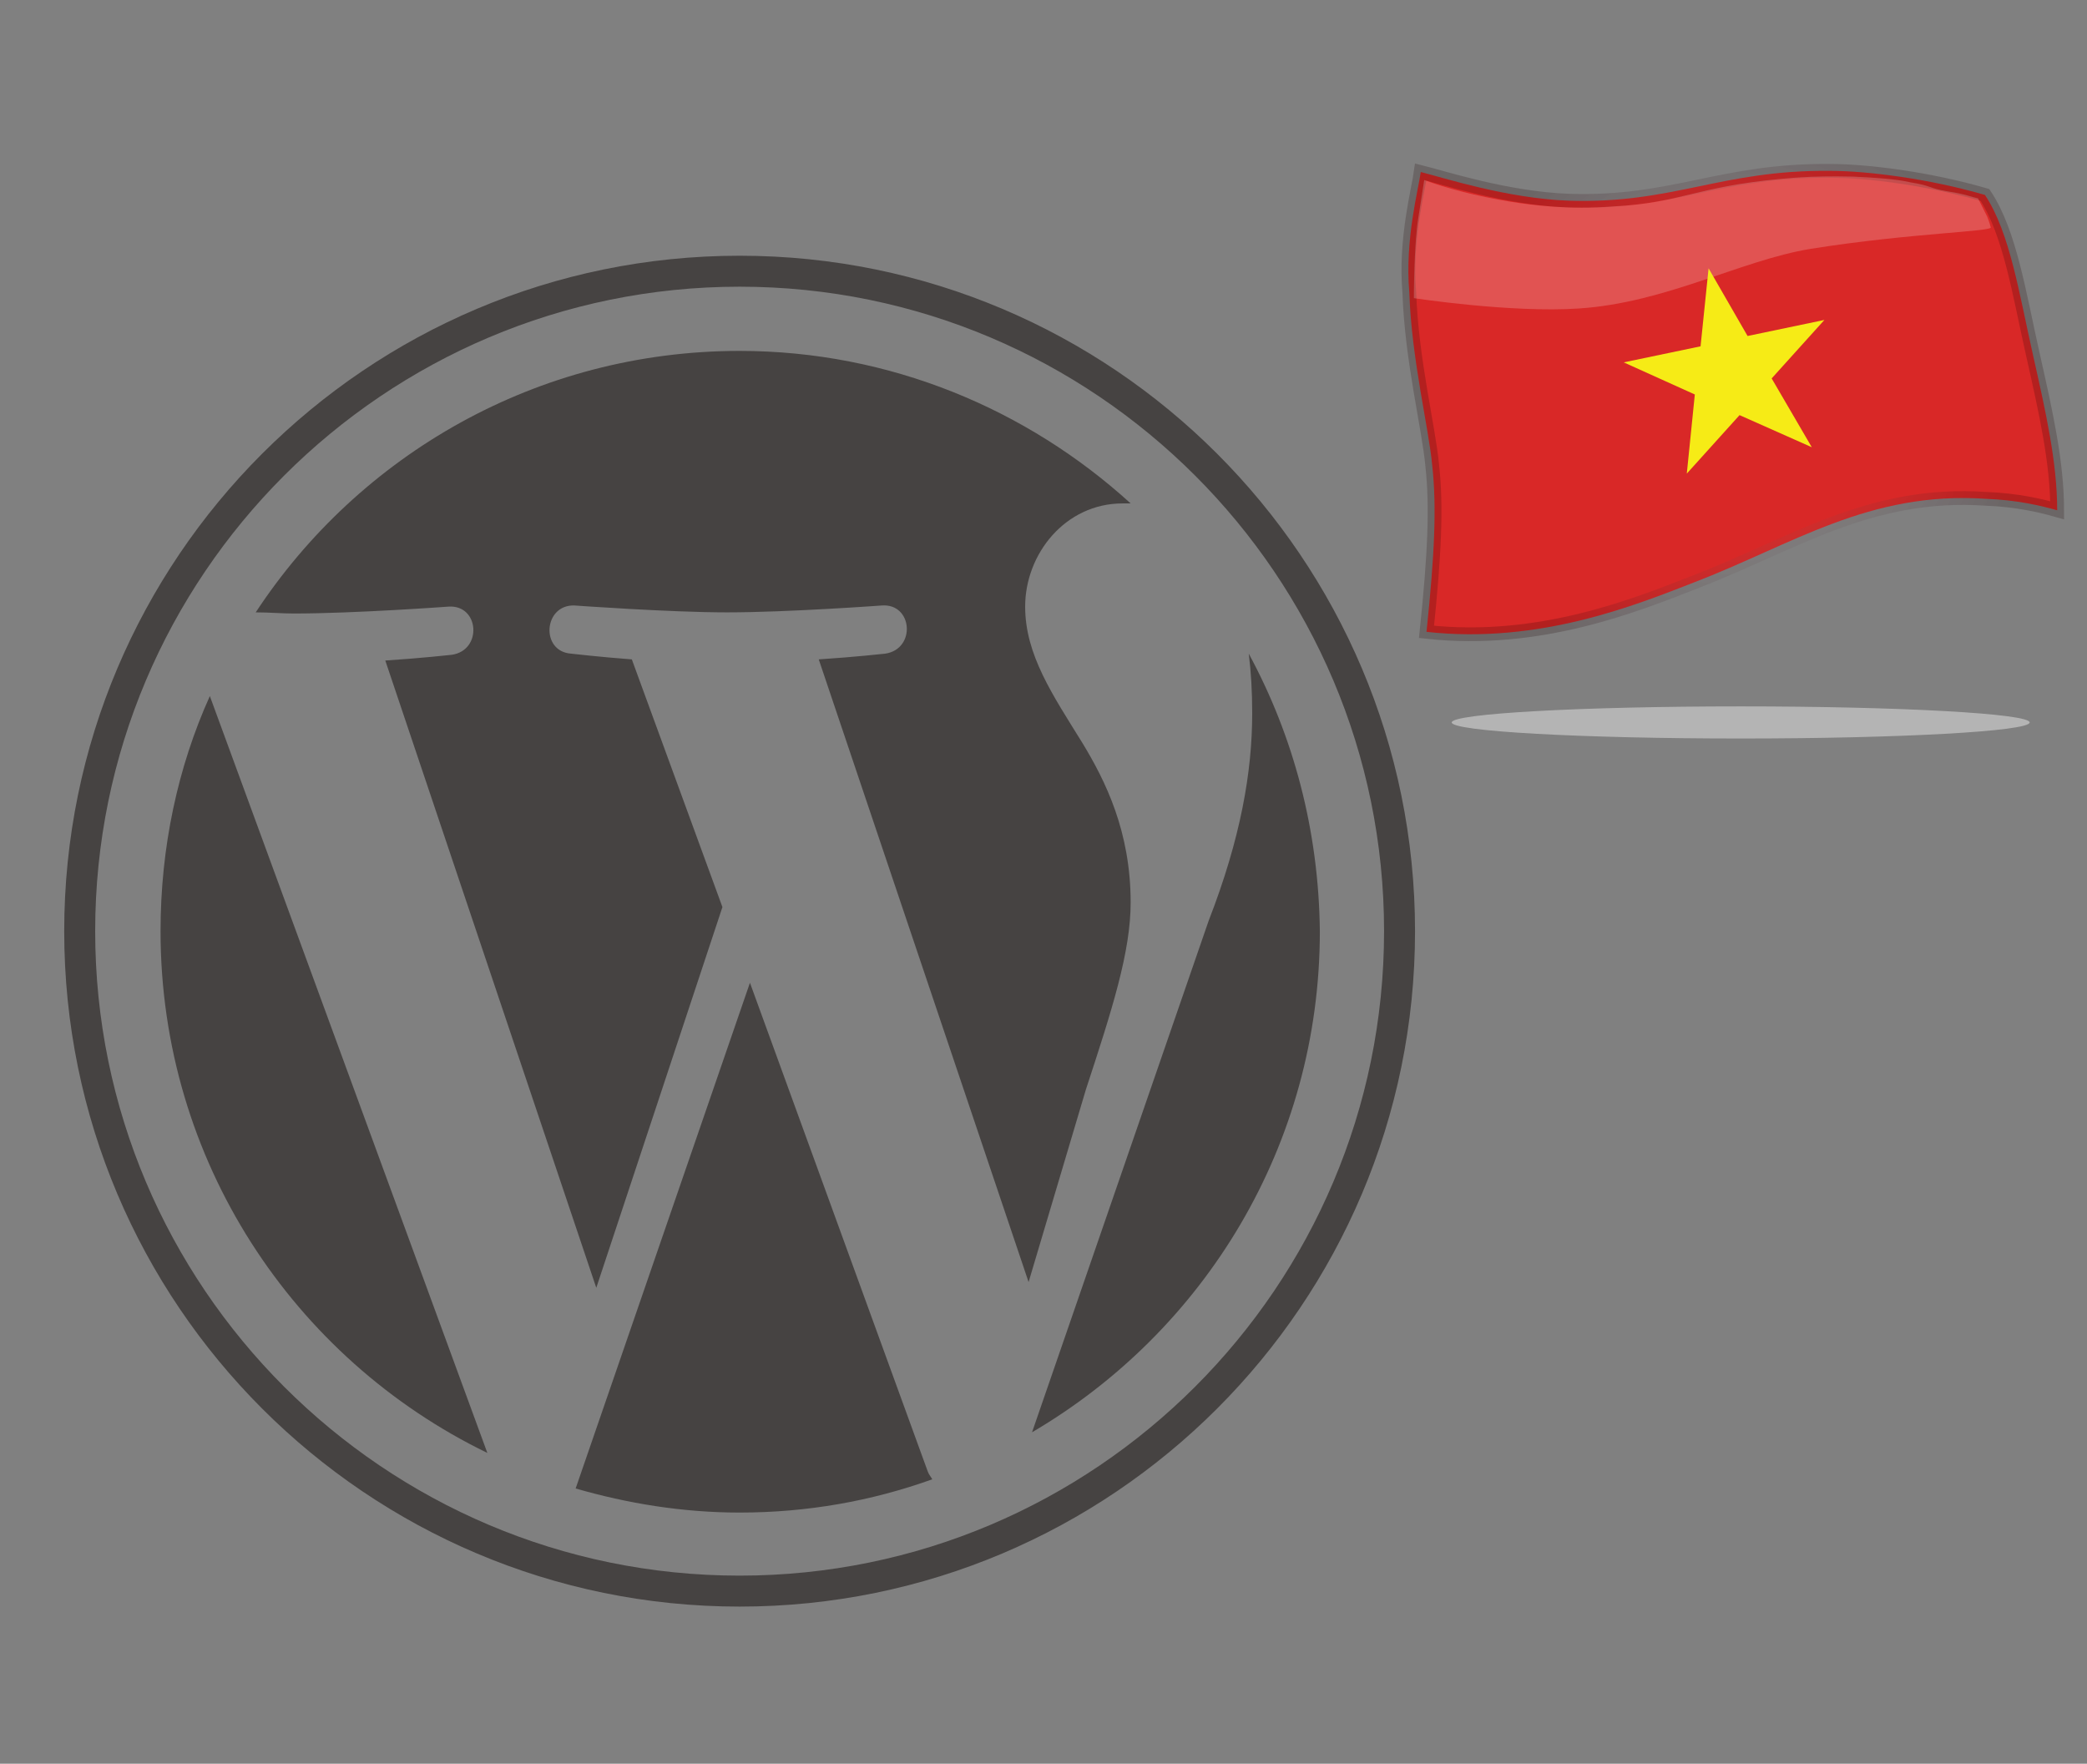 <?xml version="1.0" encoding="utf-8"?>
<!-- Generator: Adobe Illustrator 19.0.0, SVG Export Plug-In . SVG Version: 6.00 Build 0)  -->
<svg version="1.1" xmlns="http://www.w3.org/2000/svg" xmlns:xlink="http://www.w3.org/1999/xlink" x="0px" y="0px"
	 viewBox="0 0 182 153.8" style="enable-background:new 0 0 182 153.8;" xml:space="preserve">
<rect x="0" y="0" width="182" height="153.8" fill="#808080" stroke="none"/>
<style type="text/css">
	.st0{fill:#464342;}
	.st1{fill:#D92827;stroke:url(#_x32__2_);stroke-width:1.199;stroke-miterlimit:3;}
	.st2{opacity:0.2;fill:#FFFFFF;}
	.st3{fill:#F6EB16;}
	.st4{opacity:0.56;fill:#DEDDDD;}
</style>
<g id="Layer_1">
</g>
<g id="Layer_2">
	<g>
		<g>
			<path class="st0" d="M14,81.2c0,20,11.6,37.3,28.5,45.5L18.3,60.7C15.5,66.9,14,73.9,14,81.2z"/>
			<path class="st0" d="M98.6,78.7c0-6.2-2.2-10.6-4.2-13.9c-2.6-4.2-5-7.7-5-11.9c0-4.6,3.5-9,8.5-9c0.2,0,0.4,0,0.7,0
				c-9-8.2-21-13.3-34.1-13.3c-17.7,0-33.2,9.1-42.2,22.8c1.2,0,2.3,0.1,3.3,0.1c5.3,0,13.5-0.6,13.5-0.6c2.7-0.2,3,3.8,0.3,4.2
				c0,0-2.7,0.3-5.8,0.5l18.4,54.7L63,79.1l-7.9-21.6c-2.7-0.2-5.3-0.5-5.3-0.5c-2.7-0.2-2.4-4.3,0.3-4.2c0,0,8.3,0.6,13.3,0.6
				c5.3,0,13.5-0.6,13.5-0.6c2.7-0.2,3,3.8,0.3,4.2c0,0-2.7,0.3-5.8,0.5l18.3,54.3l5-16.8C97,88,98.6,83,98.6,78.7z"/>
			<path class="st0" d="M65.4,85.7l-15.2,44.1c4.5,1.3,9.3,2.1,14.3,2.1c5.9,0,11.5-1,16.8-2.9c-0.1-0.2-0.3-0.4-0.4-0.7L65.4,85.7z
				"/>
			<path class="st0" d="M108.9,57c0.2,1.6,0.3,3.3,0.3,5.2c0,5.1-1,10.9-3.8,18.1l-15.4,44.6c15-8.8,25.1-25,25.1-43.7
				C115,72.4,112.8,64.2,108.9,57z"/>
			<path class="st0" d="M64.5,22.3C32,22.3,5.6,48.7,5.6,81.2c0,32.5,26.4,58.9,58.9,58.9c32.5,0,58.9-26.4,58.9-58.9
				C123.4,48.7,97,22.3,64.5,22.3z M64.5,137.4c-31,0-56.2-25.2-56.2-56.2c0-31,25.2-56.2,56.2-56.2c31,0,56.2,25.2,56.2,56.2
				C120.7,112.2,95.5,137.4,64.5,137.4z"/>
		</g>
	</g>
	<g>
		<g>
			<radialGradient id="_x32__2_" cx="150.991" cy="35.023" r="25.159" gradientUnits="userSpaceOnUse">
				<stop  offset="0" style="stop-color:#FFFFFF;stop-opacity:0"/>
				<stop  offset="0.273" style="stop-color:#A28F90;stop-opacity:5.456802e-02"/>
				<stop  offset="0.627" style="stop-color:#54383C;stop-opacity:0.126"/>
				<stop  offset="0.878" style="stop-color:#2C0610;stop-opacity:0.176"/>
				<stop  offset="1" style="stop-color:#1A0000;stop-opacity:0.2"/>
			</radialGradient>
			<path id="_x32__1_" class="st1" d="M123.9,15c2,0.5,7.5,2.3,12.9,2.5c9.1,0.3,13.3-2.7,22.8-2.6c3.3,0,8.7,0.7,13.5,2.1
				c2.2,3.3,3,8.7,4.2,14c1.1,4.9,2.1,9.3,2.1,13.5c-1.4-0.4-3.5-0.9-6.2-1c-10.2-0.7-16.9,4-25.5,7.3c-4.9,1.9-13.4,5.4-23.3,4.3
				c0.7-6.7,0.9-10.9,0.5-14.5c-0.3-3.3-1.8-9.2-2-15.1C122.5,20.9,123.7,16.5,123.9,15z"/>
			<path class="st2" d="M157.9,21.7c-6.1,1-12.6,4.7-20.2,5.2c-5.9,0.4-14.4-0.9-14.4-0.9c0,0,0-4.8,0.4-7.1
				c0.2-1.3,0.4-2.5,0.5-3.2c1.9,0.7,4.5,1.4,7.6,1.9c1.9,0.3,5,0.7,8.9,0.4c5.9-0.3,7.1-1.7,14.6-2.4c0.3,0,2.3-0.3,6.3-0.2
				c2,0.1,3.7,0.2,5,0.5c1.9,0.3,1.5,0.5,3.3,0.8c1.4,0.2,2.1,0.5,2.6,0.6c0,0,0.7,1.4,0.8,1.6c0.2,0.5,0.3,0.9,0.3,0.9
				C174,20.2,166.7,20.3,157.9,21.7z"/>
			<polygon id="_x31_" class="st3" points="141.6,31.6 147.8,34.4 147.1,41.3 151.7,36.2 158,39 154.5,33 159.1,27.9 152.4,29.3 
				149,23.4 148.3,30.2 			"/>
		</g>
		<ellipse class="st4" cx="151.8" cy="63" rx="25.2" ry="1.4"/>
	</g>
</g>
</svg>
